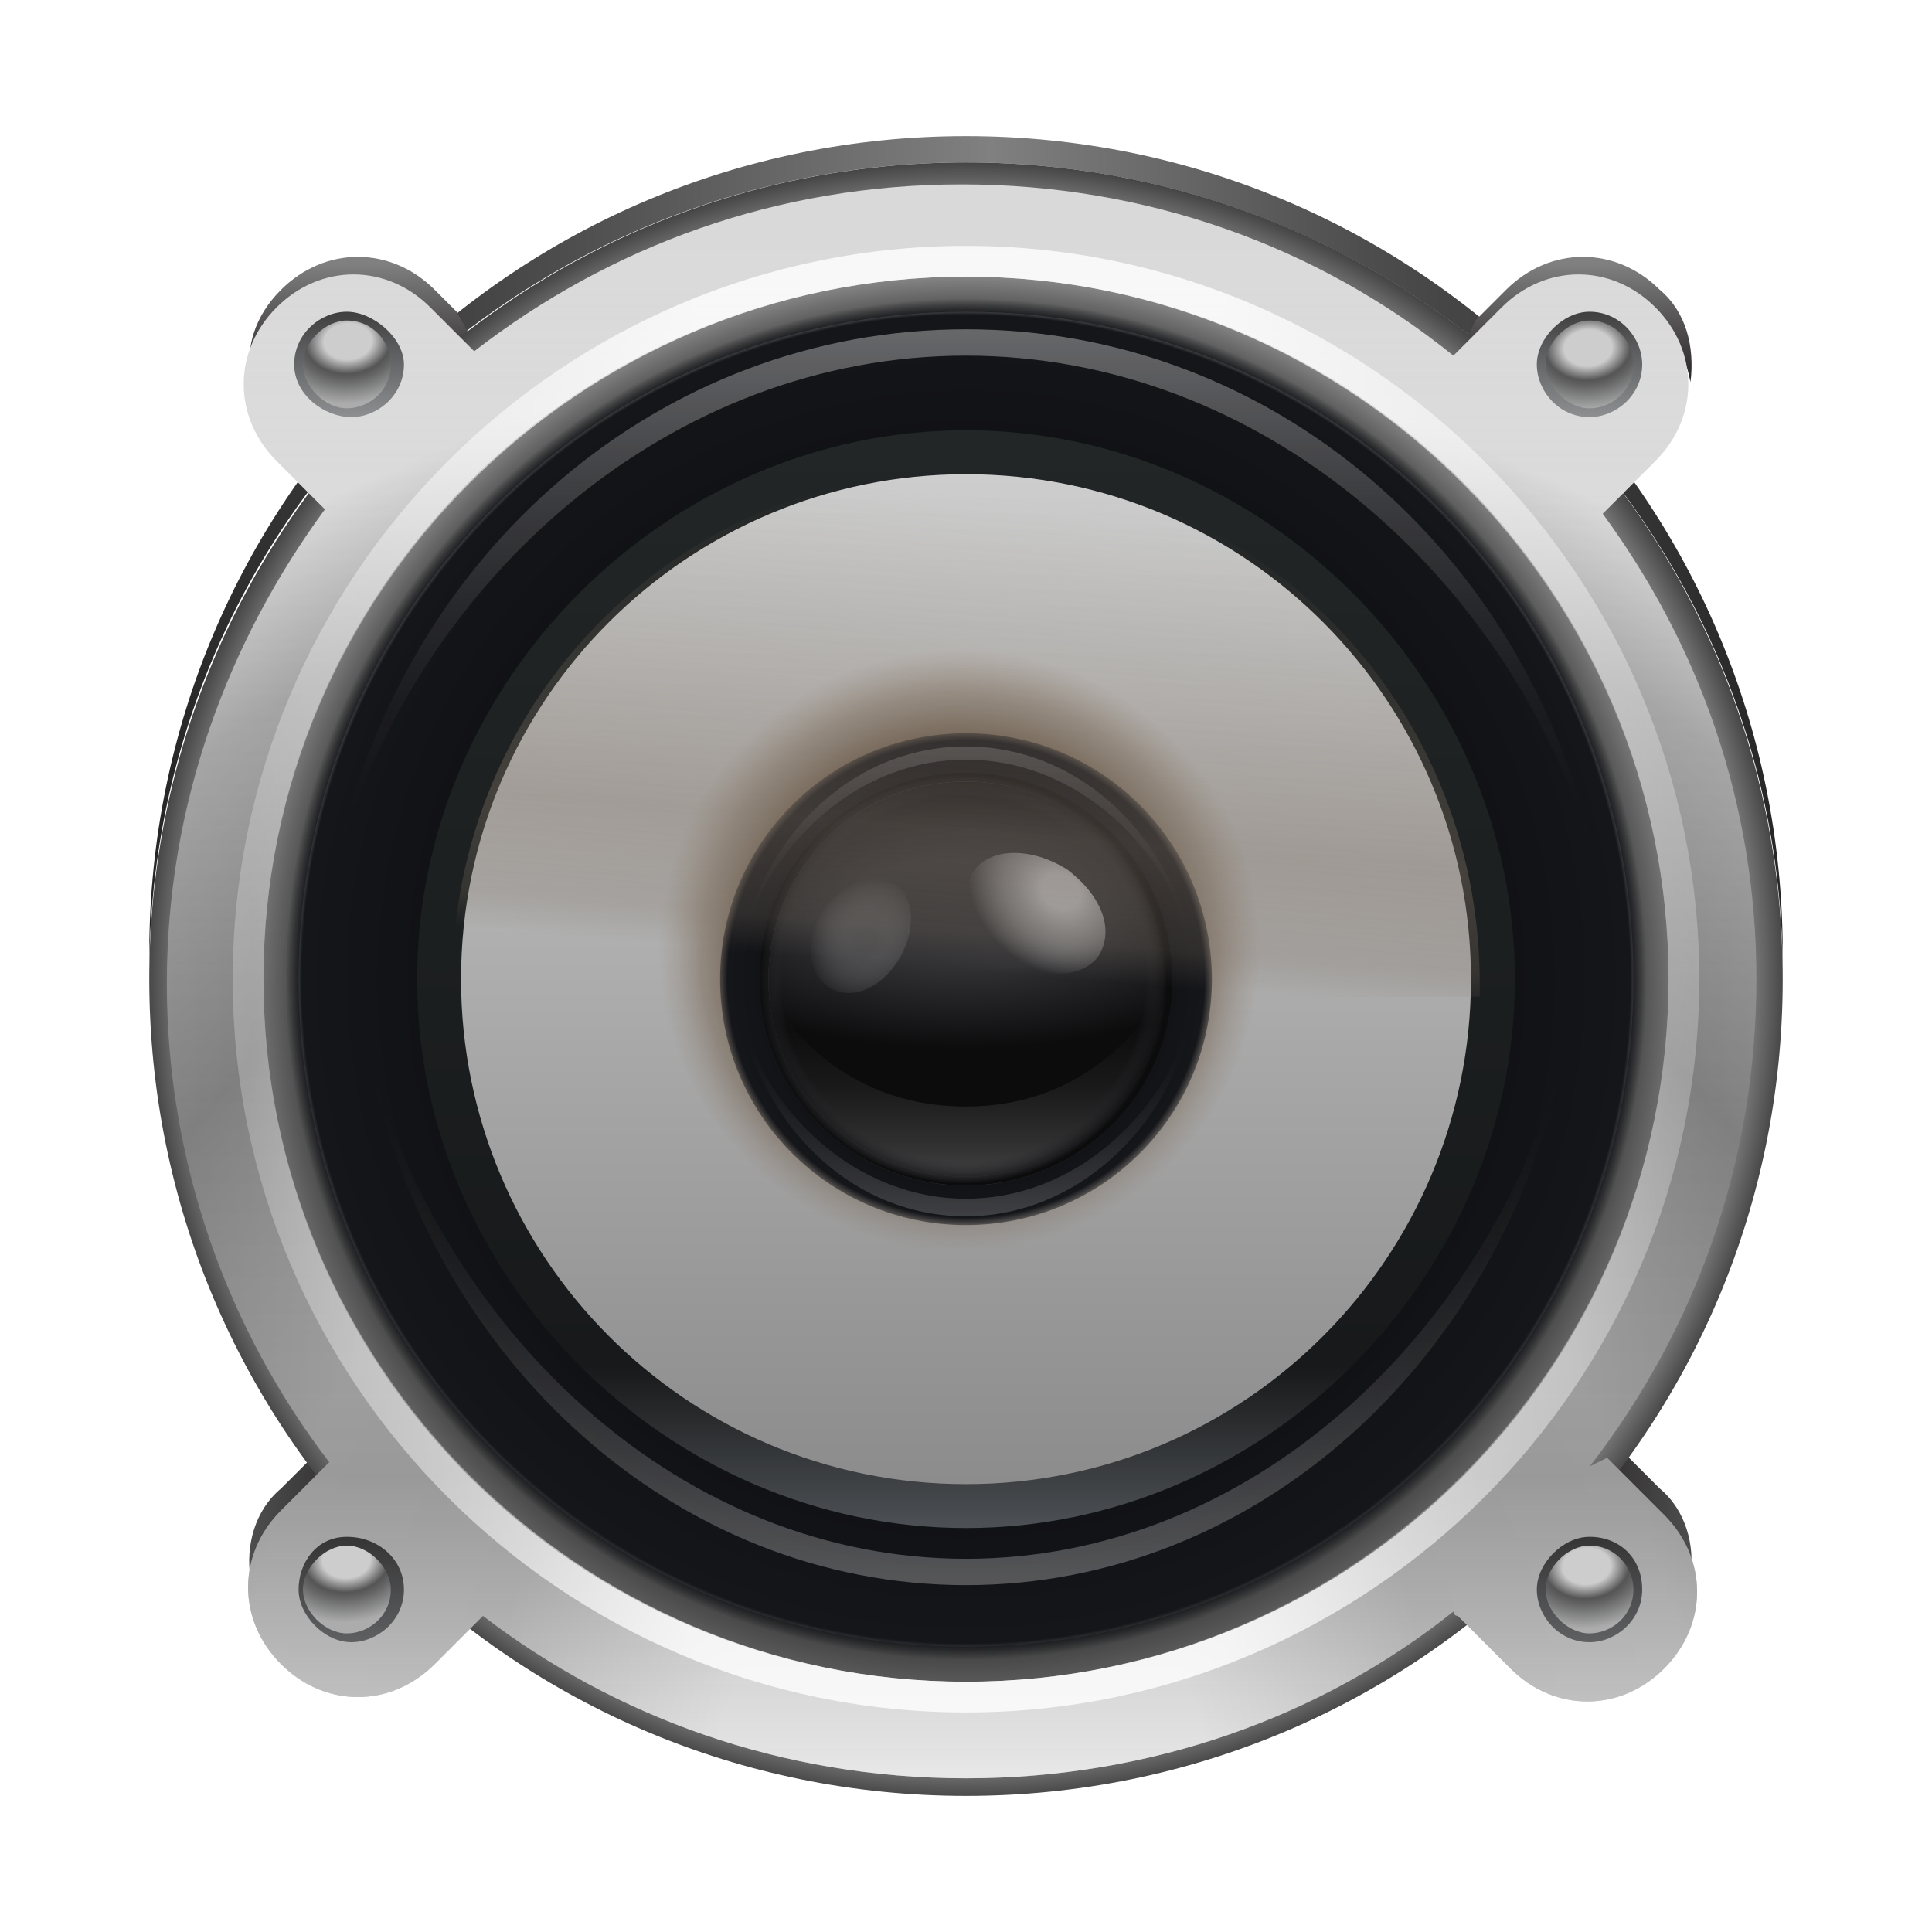 
<svg id="icon-speaker" xmlns="http://www.w3.org/2000/svg" viewBox="0 0 44 44">
	<style type="text/css">
		.st0{fill:url(#SVGID_1_);}
		.st1{fill:url(#SVGID_2_);}
		.st2{fill:url(#SVGID_3_);}
		.st3{fill:url(#SVGID_4_);}
		.st4{fill:url(#SVGID_5_);}
		.st5{fill:url(#SVGID_6_);}
		.st6{fill:url(#SVGID_7_);}
		.st7{fill:url(#SVGID_8_);}
		.st8{opacity:0.5;fill:url(#SVGID_9_);enable-background:new    ;}
		.st9{fill:url(#SVGID_10_);}
		.st10{fill:url(#SVGID_11_);}
		.st11{opacity:0.8;fill:url(#SVGID_12_);enable-background:new    ;}
		.st12{opacity:0.8;fill:url(#SVGID_13_);enable-background:new    ;}
		.st13{fill:url(#SVGID_14_);}
		.st14{opacity:0.8;fill:url(#SVGID_15_);enable-background:new    ;}
		.st15{fill:url(#SVGID_16_);}
		.st16{opacity:0.8;fill:url(#SVGID_17_);enable-background:new    ;}
		.st17{fill:url(#SVGID_18_);}
		.st18{opacity:0.8;fill:url(#SVGID_19_);enable-background:new    ;}
		.st19{fill:url(#SVGID_20_);}
		.st20{fill:#808080;}
		.st21{opacity:0.6;fill:url(#SVGID_21_);enable-background:new    ;}
		.st22{fill:url(#SVGID_22_);}
		.st23{opacity:0.5;fill:url(#SVGID_23_);enable-background:new    ;}
		.st24{opacity:0.4;fill:url(#SVGID_24_);enable-background:new    ;}
		.st25{fill:url(#SVGID_25_);}
		.st26{fill:url(#SVGID_26_);}
		.st27{fill:url(#SVGID_27_);}
		.st28{opacity:0.3;fill:url(#SVGID_28_);enable-background:new    ;}
		.st29{opacity:0.25;fill:url(#SVGID_29_);enable-background:new    ;}
		.st30{opacity:0.8;fill:url(#SVGID_30_);enable-background:new    ;}
		.st31{fill:url(#SVGID_31_);}
		.st32{opacity:0.7;fill:url(#SVGID_32_);enable-background:new    ;}
		.st33{fill:url(#SVGID_33_);}
		.st34{opacity:0.5;fill:url(#SVGID_34_);enable-background:new    ;}
	</style>
	<linearGradient id="SVGID_1_" gradientUnits="userSpaceOnUse" x1="3.189" y1="-445.259" x2="40.459" y2="-445.259" gradientTransform="matrix(1 0 0 1 0.176 457.785)">
		<stop  offset="0" style="stop-color:#262626"/>
		<stop  offset="0.255" style="stop-color:#4D4D4D"/>
		<stop  offset="0.515" style="stop-color:#808080"/>
		<stop  offset="0.746" style="stop-color:#4D4D4D"/>
		<stop  offset="1" style="stop-color:#262626"/>
	</linearGradient>
	<path class="st0" d="M22,3.7c10.2,0,18.5,8.2,18.6,18.3c0-0.1,0-0.2,0-0.3c0-10.3-8.3-18.6-18.6-18.6c-10.3,0-18.6,8.3-18.6,18.6
		c0,0.1,0,0.2,0,0.3C3.5,11.8,11.8,3.7,22,3.7z"/>
	<linearGradient id="SVGID_2_" gradientUnits="userSpaceOnUse" x1="35.694" y1="-448.928" x2="35.694" y2="-451.79" gradientTransform="matrix(1 0 0 1 0.176 457.785)">
		<stop  offset="0" style="stop-color:#231F20"/>
		<stop  offset="1" style="stop-color:#808080"/>
	</linearGradient>
	<path class="st1" d="M37.8,6.6c-1-1-2.5-1-3.5,0l-0.7,0.7l-0.4,0.9l0,0l1.1-0.9c1-1,2.5-1,3.5,0c0.4,0.4,0.6,0.9,0.7,1.4
		C38.6,7.9,38.4,7.1,37.8,6.6z"/>
	<linearGradient id="SVGID_3_" gradientUnits="userSpaceOnUse" x1="8.118" y1="-448.928" x2="8.118" y2="-451.79" gradientTransform="matrix(1 0 0 1 0.176 457.785)">
		<stop  offset="0" style="stop-color:#231F20"/>
		<stop  offset="1" style="stop-color:#808080"/>
	</linearGradient>
	<path class="st2" d="M10.4,7.1L10.4,7.1L9.9,6.6c-1-1-2.5-1-3.5,0c-0.6,0.6-0.8,1.3-0.7,2c0.1-0.5,0.3-1,0.7-1.4c1-1,2.5-1,3.5,0
		l0.9,0.9L10.9,8L10.4,7.1z"/>
	<linearGradient id="SVGID_4_" gradientUnits="userSpaceOnUse" x1="32.936" y1="-423.41" x2="38.325" y2="-423.41" gradientTransform="matrix(1 0 0 1 0.176 457.785)">
		<stop  offset="0.41" style="stop-color:#231F20"/>
		<stop  offset="1" style="stop-color:#4D4D4D"/>
	</linearGradient>
	<path class="st3" d="M33.4,36.3l3.1-3.1c0,0,0.1,0,0.1,0.1l1.2,1.2c0.4,0.4,0.6,0.9,0.7,1.4c0.1-0.7-0.1-1.5-0.7-2l-1.2-1.2
		c0,0-0.1,0-0.1-0.1l-3.4,3.4c0,0,0,0.1,0.1,0.1L33.4,36.3z"/>
	<linearGradient id="SVGID_5_" gradientUnits="userSpaceOnUse" x1="383.574" y1="-423.41" x2="388.963" y2="-423.41" gradientTransform="matrix(-1 0 0 1 394.727 457.785)">
		<stop  offset="0.41" style="stop-color:#231F20"/>
		<stop  offset="1" style="stop-color:#4D4D4D"/>
	</linearGradient>
	<path class="st4" d="M10.8,36.3l-3.1-3.1c0,0-0.1,0-0.1,0.1l-1.2,1.2c-0.4,0.4-0.6,0.9-0.7,1.4c-0.1-0.7,0.1-1.5,0.7-2l1.2-1.2
		c0,0,0.1,0,0.1-0.1l3.4,3.4c0,0,0,0.1-0.1,0.1L10.8,36.3z"/>
	<radialGradient id="SVGID_6_" cx="22.131" cy="-417.407" r="34.551" gradientTransform="matrix(1 0 0 1 0.176 457.785)" gradientUnits="userSpaceOnUse">
		<stop  offset="0.169" style="stop-color:#CECECE"/>
		<stop  offset="0.337" style="stop-color:#989899"/>
		<stop  offset="0.512" style="stop-color:#9B9B9C"/>
		<stop  offset="0.705" style="stop-color:#666666"/>
		<stop  offset="0.892" style="stop-color:#9B9B9C"/>
		<stop  offset="1" style="stop-color:#D9D9D9"/>
	</radialGradient>
	<path class="st5" d="M40.4,22.3c0,10.2-8.3,18.4-18.4,18.4c-10.2,0-18.4-8.3-18.4-18.4C3.6,12.1,11.8,3.9,22,3.9
		C32.2,3.9,40.4,12.1,40.4,22.3z"/>
	<radialGradient id="SVGID_7_" cx="22" cy="-435.656" r="18.705" gradientTransform="matrix(1 0 0 1 0 458)" gradientUnits="userSpaceOnUse">
		<stop  offset="0.952" style="stop-color:#808080"/>
		<stop  offset="1" style="stop-color:#404040"/>
	</radialGradient>
	<path class="st6" d="M22,3.7C11.7,3.7,3.4,12,3.4,22.3S11.7,40.9,22,40.9s18.6-8.3,18.6-18.6S32.3,3.7,22,3.7z"/>
	<radialGradient id="SVGID_8_" cx="21.712" cy="-417.669" r="32.165" gradientTransform="matrix(1 0 0 1 0.176 457.785)" gradientUnits="userSpaceOnUse">
		<stop  offset="0.169" style="stop-color:#CECECE"/>
		<stop  offset="0.337" style="stop-color:#989899"/>
		<stop  offset="0.512" style="stop-color:#9B9B9C"/>
		<stop  offset="0.705" style="stop-color:#666666"/>
		<stop  offset="0.892" style="stop-color:#9B9B9C"/>
		<stop  offset="1" style="stop-color:#D9D9D9"/>
	</radialGradient>
	<path class="st7" d="M36.6,33.2C36.6,33.2,36.6,33.1,36.6,33.2l-0.4,0.2c2.4-3.1,3.8-6.9,3.8-11.1c0-4-1.3-7.6-3.5-10.6c0,0,0,0,0,0
		l1.2-1.2c1-1,1-2.5,0-3.5s-2.5-1-3.5,0l-1.1,1.1c-3.1-2.5-7-3.9-11.2-3.9c-4.2,0-8,1.4-11.1,3.8l-1-1c-1-1-2.5-1-3.5,0s-1,2.5,0,3.5
		l1.1,1.1c-2.2,3-3.6,6.7-3.6,10.8c0,4.1,1.4,7.9,3.7,10.9l-1.1,1.1c-1,1-1,2.5,0,3.5s2.5,1,3.5,0l1.1-1.1c3,2.3,6.8,3.7,11,3.7
		c4.2,0,8.1-1.4,11.1-3.8l0,0c0,0,0,0.1,0.1,0.1l1.2,1.2c1,1,2.5,1,3.5,0c1-1,1-2.5,0-3.5L36.6,33.2z"/>
	<linearGradient id="SVGID_9_" gradientUnits="userSpaceOnUse" x1="22.009" y1="-417.71" x2="22.009" y2="-453.197" gradientTransform="matrix(1 0 0 1 0 458)">
		<stop  offset="0" style="stop-color:#FFFFFF"/>
		<stop  offset="0.188" style="stop-color:#999999;stop-opacity:0.891"/>
		<stop  offset="1" style="stop-color:#FFFFFF;stop-opacity:0"/>
	</linearGradient>
	<path class="st8" d="M36.6,33.2C36.6,33.2,36.6,33.1,36.6,33.2l-0.4,0.2c2.4-3.1,3.8-6.9,3.8-11.1c0-4-1.3-7.6-3.5-10.6c0,0,0,0,0,0
		l1.2-1.2c1-1,1-2.5,0-3.5s-2.5-1-3.5,0l-1.1,1.1c-3.1-2.5-7-3.9-11.2-3.9c-4.2,0-8,1.4-11.1,3.8l-1-1c-1-1-2.5-1-3.5,0s-1,2.5,0,3.5
		l1.1,1.1c-2.2,3-3.6,6.7-3.6,10.8c0,4.1,1.4,7.9,3.7,10.9l-1.1,1.1c-1,1-1,2.5,0,3.5s2.5,1,3.5,0l1.1-1.1c3,2.3,6.8,3.7,11,3.7
		c4.2,0,8.1-1.4,11.1-3.8l0,0c0,0,0,0.1,0.1,0.1l1.2,1.2c1,1,2.5,1,3.5,0c1-1,1-2.5,0-3.5L36.6,33.2z"/>
	<linearGradient id="SVGID_10_" gradientUnits="userSpaceOnUse" x1="21.824" y1="-451.213" x2="21.824" y2="-419.771" gradientTransform="matrix(1 0 0 1 0.176 457.785)">
		<stop  offset="0" style="stop-color:#D9D9D9"/>
		<stop  offset="1" style="stop-color:#808080"/>
	</linearGradient>
	<path class="st9" d="M38,22.3c0,8.9-7.2,16-16,16s-16-7.2-16-16s7.2-16,16-16C30.9,6.3,38,13.5,38,22.3z"/>
	<radialGradient id="SVGID_11_" cx="21.824" cy="-435.475" r="16.036" gradientTransform="matrix(1 0 0 1 0.176 457.785)" gradientUnits="userSpaceOnUse">
		<stop  offset="0.922" style="stop-color:#333333"/>
		<stop  offset="1" style="stop-color:#333333;stop-opacity:0.5"/>
	</radialGradient>
	<path class="st10" d="M22,6.3c-8.9,0-16,7.2-16,16s7.2,16,16,16s16-7.2,16-16S30.9,6.3,22,6.3z M22,37.5c-8.4,0-15.2-6.8-15.2-15.2
		S13.6,7.1,22,7.1s15.2,6.8,15.2,15.2C37.2,30.7,30.4,37.5,22,37.5z"/>
	<linearGradient id="SVGID_12_" gradientUnits="userSpaceOnUse" x1="5.151" y1="-435.483" x2="38.365" y2="-435.483" gradientTransform="matrix(1 0 0 1 0.176 457.785)">
		<stop  offset="1.212100e-02" style="stop-color:#FFFFFF;stop-opacity:0.3"/>
		<stop  offset="0.315" style="stop-color:#FFFFFF"/>
		<stop  offset="0.679" style="stop-color:#FFFFFF"/>
		<stop  offset="1" style="stop-color:#FFFFFF;stop-opacity:0.3"/>
	</linearGradient>
	<path class="st11" d="M22,5.6c-9.2,0-16.7,7.5-16.7,16.7S12.8,39,22,39s16.7-7.5,16.7-16.7S31.2,5.6,22,5.6z M22,38.3
		c-8.9,0-16-7.2-16-16s7.2-16,16-16s16,7.2,16,16S30.9,38.3,22,38.3z"/>
	<g>
		
			<linearGradient id="SVGID_13_" gradientUnits="userSpaceOnUse" x1="36.564" y1="-448.231" x2="36.564" y2="-450.638" gradientTransform="matrix(1 0 0 1 -0.38 457.761)">
			<stop  offset="0" style="stop-color:#7B7D80"/>
			<stop  offset="1" style="stop-color:#19191A"/>
		</linearGradient>
		<path class="st12" d="M37.4,8.3c0,0.7-0.6,1.2-1.2,1.2c-0.7,0-1.2-0.6-1.2-1.2s0.6-1.2,1.2-1.2C36.9,7.1,37.4,7.7,37.4,8.3z"/>
		
			<radialGradient id="SVGID_14_" cx="455.122" cy="-267.421" r="1.413" gradientTransform="matrix(6.892600e-02 0.998 -1.317 9.098200e-02 -347.393 -421.962)" gradientUnits="userSpaceOnUse">
			<stop  offset="0.291" style="stop-color:#CDCDCD"/>
			<stop  offset="0.521" style="stop-color:#555556"/>
			<stop  offset="0.6" style="stop-color:#616162"/>
			<stop  offset="1" style="stop-color:#ABACAB"/>
		</radialGradient>
		<path class="st13" d="M37.2,8.3c0,0.6-0.5,1-1,1s-1-0.5-1-1s0.5-1,1-1C36.8,7.3,37.2,7.8,37.2,8.3z"/>
	</g>
	<g>
		
			<linearGradient id="SVGID_15_" gradientUnits="userSpaceOnUse" x1="36.564" y1="-420.343" x2="36.564" y2="-422.75" gradientTransform="matrix(1 0 0 1 -0.38 457.761)">
			<stop  offset="0" style="stop-color:#4A4B4D"/>
			<stop  offset="1" style="stop-color:#19191A"/>
		</linearGradient>
		<path class="st14" d="M37.4,36.2c0,0.7-0.6,1.2-1.2,1.2c-0.7,0-1.2-0.6-1.2-1.2s0.6-1.2,1.2-1.2C36.9,35,37.4,35.5,37.4,36.2z"/>
		
			<radialGradient id="SVGID_16_" cx="113.267" cy="85.214" r="1.413" gradientTransform="matrix(6.892600e-02 0.998 -1.317 9.098200e-02 140.553 -85.123)" gradientUnits="userSpaceOnUse">
			<stop  offset="0.291" style="stop-color:#CDCDCD"/>
			<stop  offset="0.521" style="stop-color:#555556"/>
			<stop  offset="0.6" style="stop-color:#616162"/>
			<stop  offset="1" style="stop-color:#ABACAB"/>
		</radialGradient>
		<path class="st15" d="M37.2,36.2c0,0.6-0.5,1-1,1s-1-0.5-1-1s0.5-1,1-1C36.8,35.2,37.2,35.7,37.2,36.2z"/>
	</g>
	<g>
		
			<linearGradient id="SVGID_17_" gradientUnits="userSpaceOnUse" x1="8.298" y1="-448.231" x2="8.298" y2="-450.638" gradientTransform="matrix(1 0 0 1 -0.38 457.761)">
			<stop  offset="0" style="stop-color:#7B7D80"/>
			<stop  offset="1" style="stop-color:#19191A"/>
		</linearGradient>
		<path class="st16" d="M9.2,8.3c0,0.7-0.6,1.2-1.2,1.2S6.7,9,6.7,8.3c0-0.7,0.6-1.2,1.2-1.2S9.2,7.7,9.2,8.3z"/>
		
			<radialGradient id="SVGID_18_" cx="103.397" cy="-529.96" r="1.413" gradientTransform="matrix(6.892600e-02 0.998 -1.317 9.098200e-02 -697.161 -47.195)" gradientUnits="userSpaceOnUse">
			<stop  offset="0.291" style="stop-color:#CDCDCD"/>
			<stop  offset="0.521" style="stop-color:#555556"/>
			<stop  offset="0.6" style="stop-color:#616162"/>
			<stop  offset="1" style="stop-color:#ABACAB"/>
		</radialGradient>
		<path class="st17" d="M8.9,8.3c0,0.6-0.5,1-1,1s-1-0.5-1-1s0.5-1,1-1C8.5,7.3,8.9,7.8,8.9,8.3z"/>
	</g>
	<g>
		
			<linearGradient id="SVGID_19_" gradientUnits="userSpaceOnUse" x1="8.298" y1="-420.343" x2="8.298" y2="-422.75" gradientTransform="matrix(1 0 0 1 -0.38 457.761)">
			<stop  offset="0" style="stop-color:#4A4B4D"/>
			<stop  offset="1" style="stop-color:#19191A"/>
		</linearGradient>
		<path class="st18" d="M9.2,36.2c0,0.7-0.6,1.2-1.2,1.2s-1.2-0.6-1.2-1.2S7.2,35,7.9,35S9.2,35.5,9.2,36.2z"/>
		
			<radialGradient id="SVGID_20_" cx="-238.441" cy="-177.314" r="1.413" gradientTransform="matrix(6.892600e-02 0.998 -1.317 9.098200e-02 -209.2 289.627)" gradientUnits="userSpaceOnUse">
			<stop  offset="0.291" style="stop-color:#CDCDCD"/>
			<stop  offset="0.521" style="stop-color:#555556"/>
			<stop  offset="0.6" style="stop-color:#616162"/>
			<stop  offset="1" style="stop-color:#ABACAB"/>
		</radialGradient>
		<path class="st19" d="M8.9,36.2c0,0.6-0.5,1-1,1s-1-0.5-1-1s0.5-1,1-1S8.9,35.7,8.9,36.2z"/>
	</g>
	<path class="st20" d="M36.6,9.5c0,0,0-0.1,0-0.2"/>
	<radialGradient id="SVGID_21_" cx="21.684" cy="-436.15" r="6.85" gradientTransform="matrix(1 0 0 1 0.176 457.785)" gradientUnits="userSpaceOnUse">
		<stop  offset="0.564" style="stop-color:#331A00;stop-opacity:0"/>
		<stop  offset="0.679" style="stop-color:#331A00"/>
		<stop  offset="0.861" style="stop-color:#523619;stop-opacity:0.5"/>
		<stop  offset="1" style="stop-color:#806040;stop-opacity:0"/>
	</radialGradient>
	<path class="st21" d="M28.7,21.6c0,3.8-3.1,6.9-6.8,6.9S15,25.4,15,21.6c0-3.8,3.1-6.8,6.8-6.8C25.6,14.8,28.7,17.9,28.7,21.6z"/>
	<radialGradient id="SVGID_22_" cx="21.824" cy="-435.483" r="15.492" gradientTransform="matrix(1 0 0 1 0.176 457.785)" gradientUnits="userSpaceOnUse">
		<stop  offset="0" style="stop-color:#000000"/>
		<stop  offset="0.976" style="stop-color:#15161A"/>
		<stop  offset="1" style="stop-color:#141519;stop-opacity:0"/>
	</radialGradient>
	<path class="st22" d="M22,6.8c-8.6,0-15.5,6.9-15.5,15.5S13.4,37.8,22,37.8s15.5-6.9,15.5-15.5S30.6,6.8,22,6.8z M22,34.7
		c-6.8,0-12.4-5.5-12.4-12.4S15.2,9.9,22,9.9s12.4,5.5,12.4,12.4C34.4,29.1,28.8,34.7,22,34.7z"/>
	<linearGradient id="SVGID_23_" gradientUnits="userSpaceOnUse" x1="21.824" y1="-450.202" x2="21.824" y2="-437.846" gradientTransform="matrix(1 0 0 1 0.176 457.785)">
		<stop  offset="0" style="stop-color:#FFFFFF;stop-opacity:0.7"/>
		<stop  offset="0.248" style="stop-color:#FFFFFF;stop-opacity:0.4"/>
		<stop  offset="1" style="stop-color:#000000;stop-opacity:0"/>
	</linearGradient>
	<path class="st23" d="M22,8.1c6.7,0,12.4,5,14.3,11.4c-1.5-6.9-7.3-12-14.3-12c-7,0-12.8,5.1-14.3,12C9.6,13.1,15.3,8.1,22,8.1z"/>
	<linearGradient id="SVGID_24_" gradientUnits="userSpaceOnUse" x1="21.824" y1="-445.792" x2="21.824" y2="-433.435" gradientTransform="matrix(1 0 0 -1 0.176 -409.786)">
		<stop  offset="0" style="stop-color:#FFFFFF;stop-opacity:0.7"/>
		<stop  offset="0.248" style="stop-color:#FFFFFF;stop-opacity:0.4"/>
		<stop  offset="1" style="stop-color:#000000;stop-opacity:0"/>
	</linearGradient>
	<path class="st24" d="M22,35.5c6.4,0,11.8-5,13.6-11.4c-1.4,6.9-7,12-13.6,12s-12.2-5.1-13.6-12C10.2,30.5,15.6,35.5,22,35.5z"/>
	<linearGradient id="SVGID_25_" gradientUnits="userSpaceOnUse" x1="21.824" y1="-447.854" x2="21.824" y2="-422.894" gradientTransform="matrix(1 0 0 1 0.176 457.785)">
		<stop  offset="0" style="stop-color:#222626"/>
		<stop  offset="0.849" style="stop-color:#17191A"/>
		<stop  offset="1" style="stop-color:#4F5256"/>
	</linearGradient>
	<path class="st25" d="M22,9.8c-6.8,0-12.5,5.7-12.5,12.5S15.2,34.8,22,34.8s12.5-5.7,12.5-12.5S28.8,9.8,22,9.8z M22,33.8
		c-6.4,0-11.5-5.2-11.5-11.5c0-6.4,5.2-11.5,11.5-11.5c6.4,0,11.5,5.2,11.5,11.5S28.4,33.8,22,33.8z"/>
	<radialGradient id="SVGID_26_" cx="21.72" cy="-543.287" r="7.878" gradientTransform="matrix(1 0 0 0.411 0.176 244.131)" gradientUnits="userSpaceOnUse">
		<stop  offset="0.382" style="stop-color:#303033"/>
		<stop  offset="0.939" style="stop-color:#0C0C0D"/>
	</radialGradient>
	<path class="st26" d="M26.5,22.3c0,2.5-2,4.5-4.5,4.5c-2.5,0-4.5-2-4.5-4.5c0-2.5,2-4.5,4.5-4.5S26.5,19.8,26.5,22.3z"/>
	<radialGradient id="SVGID_27_" cx="21.824" cy="-435.483" r="5.597" gradientTransform="matrix(1 0 0 1 0.176 457.785)" gradientUnits="userSpaceOnUse">
		<stop  offset="0" style="stop-color:#000000"/>
		<stop  offset="0.97" style="stop-color:#15161A"/>
		<stop  offset="1" style="stop-color:#141519;stop-opacity:0.5"/>
	</radialGradient>
	<path class="st27" d="M22,16.7c-3.1,0-5.6,2.5-5.6,5.6c0,3.1,2.5,5.6,5.6,5.6s5.6-2.5,5.6-5.6C27.6,19.2,25.1,16.7,22,16.7z
		 M22,26.8c-2.5,0-4.5-2-4.5-4.5c0-2.5,2-4.5,4.5-4.5s4.5,2,4.5,4.5C26.5,24.8,24.5,26.8,22,26.8z"/>
	<linearGradient id="SVGID_28_" gradientUnits="userSpaceOnUse" x1="21.824" y1="-440.786" x2="21.824" y2="-436.29" gradientTransform="matrix(1 0 0 1 0.176 457.785)">
		<stop  offset="0" style="stop-color:#FFFFFF;stop-opacity:0.7"/>
		<stop  offset="0.248" style="stop-color:#FFFFFF;stop-opacity:0.4"/>
		<stop  offset="1" style="stop-color:#000000;stop-opacity:0"/>
	</linearGradient>
	<path class="st28" d="M22,17.3c2.4,0,4.4,1.8,5.1,4C26.5,18.9,24.5,17,22,17s-4.5,1.9-5.1,4.4C17.6,19.1,19.6,17.3,22,17.3z"/>
	<linearGradient id="SVGID_29_" gradientUnits="userSpaceOnUse" x1="21.825" y1="-428.33" x2="21.825" y2="-423.834" gradientTransform="matrix(1 0 0 -1 0.175 -400.728)">
		<stop  offset="0" style="stop-color:#FFFFFF;stop-opacity:0.7"/>
		<stop  offset="0.248" style="stop-color:#FFFFFF;stop-opacity:0.4"/>
		<stop  offset="1" style="stop-color:#000000;stop-opacity:0"/>
	</linearGradient>
	<path class="st29" d="M22,27.3c2.4,0,4.4-1.8,5.1-4c-0.5,2.4-2.6,4.4-5.1,4.4s-4.5-1.9-5.1-4.4C17.6,25.5,19.6,27.3,22,27.3z"/>
	<linearGradient id="SVGID_30_" gradientUnits="userSpaceOnUse" x1="21.824" y1="-435.332" x2="21.824" y2="-430.127" gradientTransform="matrix(1 0 0 1 0.176 457.785)">
		<stop  offset="0" style="stop-color:#000000;stop-opacity:0"/>
		<stop  offset="1" style="stop-color:#FFFFFF;stop-opacity:0.4"/>
	</linearGradient>
	<path class="st30" d="M22,25.2c-3.5,0-4.7-3-4.7-2.9c0,2.6,2.1,4.7,4.7,4.7s4.7-2.1,4.7-4.7C26.7,22.1,25.5,25.2,22,25.2z"/>
	<radialGradient id="SVGID_31_" cx="21.764" cy="-435.483" r="4.654" gradientTransform="matrix(1 0 0 1 0.176 457.785)" gradientUnits="userSpaceOnUse">
		<stop  offset="0.891" style="stop-color:#2E2E31;stop-opacity:0"/>
		<stop  offset="1" style="stop-color:#0C0C0D"/>
	</radialGradient>
	<path class="st31" d="M26.7,22.3c0,2.6-2.1,4.7-4.7,4.7s-4.7-2.1-4.7-4.7s2.1-4.7,4.7-4.7C24.6,17.6,26.7,19.7,26.7,22.3z"/>
	<radialGradient id="SVGID_32_" cx="29.872" cy="-385.846" r="1.237" gradientTransform="matrix(0.866 0.5 -0.609 1.054 -241.123 413.163)" gradientUnits="userSpaceOnUse">
		<stop  offset="0.2" style="stop-color:#808080;stop-opacity:0.5"/>
		<stop  offset="1" style="stop-color:#FFFFFF;stop-opacity:0"/>
	</radialGradient>
	<path class="st32" d="M20.5,21.8c-0.4,0.7-1.1,1-1.6,0.7c-0.5-0.3-0.6-1.1-0.2-1.7s1.1-1,1.6-0.7C20.8,20.3,20.9,21.1,20.5,21.8z"/>
	<radialGradient id="SVGID_33_" cx="178.291" cy="-484.373" r="1.834" gradientTransform="matrix(-0.574 0.819 0.997 0.698 609.414 212.364)" gradientUnits="userSpaceOnUse">
		<stop  offset="0.206" style="stop-color:#FFFFFF;stop-opacity:0.6"/>
		<stop  offset="0.612" style="stop-color:#DDDDDD;stop-opacity:0.405"/>
		<stop  offset="1" style="stop-color:#FFFFFF;stop-opacity:0"/>
	</radialGradient>
	<path class="st33" d="M22.9,21.8c0.8,0.5,1.7,0.5,2.1,0c0.4-0.6,0.1-1.4-0.7-2c-0.8-0.5-1.7-0.5-2.1,0S22.1,21.2,22.9,21.8z"/>
	<linearGradient id="SVGID_34_" gradientUnits="userSpaceOnUse" x1="22.796" y1="-446.433" x2="21.884" y2="-435.685" gradientTransform="matrix(1 0 0 1 0.176 457.785)">
		<stop  offset="0" style="stop-color:#807366;stop-opacity:0"/>
		<stop  offset="0.709" style="stop-color:#807366;stop-opacity:0.8"/>
		<stop  offset="0.921" style="stop-color:#807366;stop-opacity:0.5"/>
		<stop  offset="1" style="stop-color:#807366;stop-opacity:0"/>
	</linearGradient>
	<path class="st34" d="M33.7,22.7c0-0.1,0-0.2,0-0.3c0-6.5-5.2-11.7-11.7-11.7s-11.7,5.2-11.7,11.7c0,0.1,0,0.2,0,0.3H33.7z"/>
</svg>
